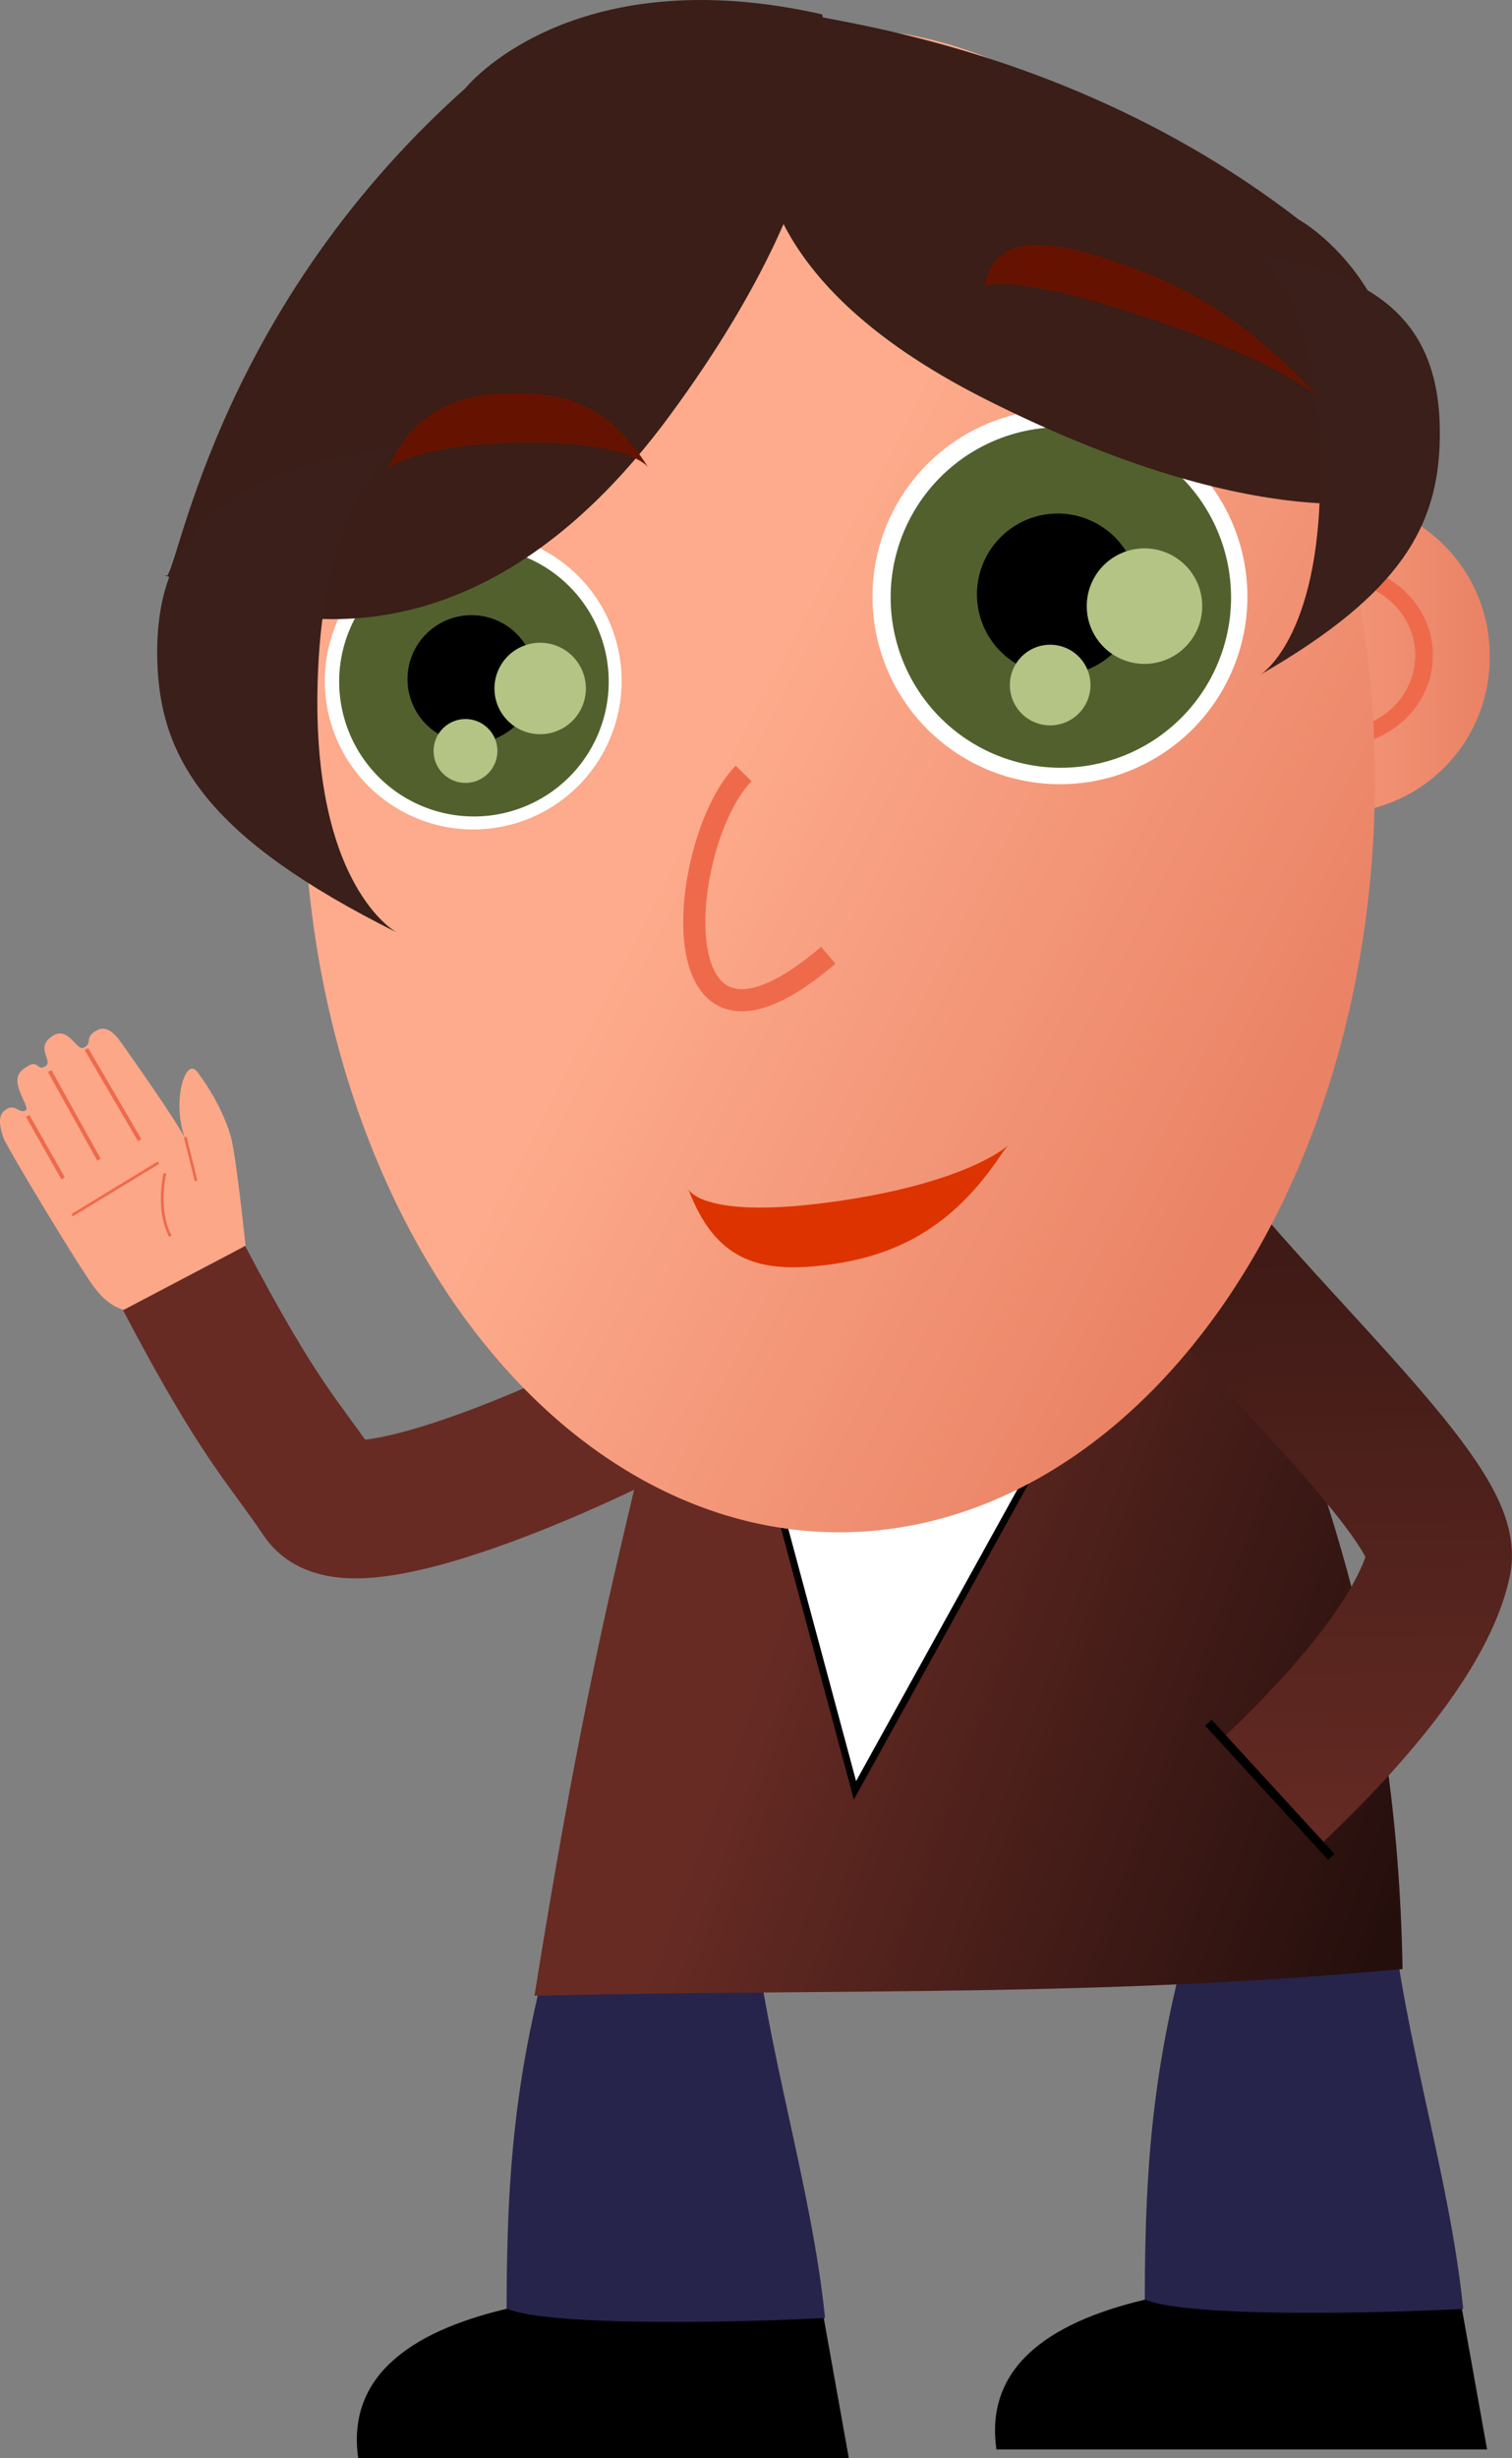 <?xml version="1.0" encoding="UTF-8" standalone="no"?>
<!-- Created with Inkscape (http://www.inkscape.org/) -->

<svg
   xmlns:osb="http://www.openswatchbook.org/uri/2009/osb"
   xmlns:dc="http://purl.org/dc/elements/1.1/"
   xmlns:cc="http://creativecommons.org/ns#"
   xmlns:rdf="http://www.w3.org/1999/02/22-rdf-syntax-ns#"
   xmlns:svg="http://www.w3.org/2000/svg"
   xmlns="http://www.w3.org/2000/svg"
   xmlns:xlink="http://www.w3.org/1999/xlink"
   xmlns:sodipodi="http://sodipodi.sourceforge.net/DTD/sodipodi-0.dtd"
   xmlns:inkscape="http://www.inkscape.org/namespaces/inkscape"
   width="645.939"
   height="1049.635"
   id="svg2"
   version="1.1"
   inkscape:version="0.48.5 r10040"
   sodipodi:docname="character.svg"
   inkscape:export-filename="/Users/br/character.png"
   inkscape:export-xdpi="54.293564"
   inkscape:export-ydpi="54.293564">
  <rect width="100%" height="100%" fill="#808080" stroke="none"/>
  <defs
     id="defs4">
    <linearGradient
       id="linearGradient5382">
      <stop
         style="stop-color:#672b24;stop-opacity:1;"
         offset="0"
         id="stop5384" />
      <stop
         style="stop-color:#250f0d;stop-opacity:1;"
         offset="1"
         id="stop5386" />
    </linearGradient>
    <linearGradient
       id="linearGradient5289">
      <stop
         style="stop-color:#eb743a;stop-opacity:1;"
         offset="0"
         id="stop5291" />
      <stop
         style="stop-color:#fba788;stop-opacity:0;"
         offset="1"
         id="stop5293" />
    </linearGradient>
    <linearGradient
       id="linearGradient5227">
      <stop
         style="stop-color:#fdab8c;stop-opacity:1;"
         offset="0"
         id="stop5229" />
      <stop
         style="stop-color:#ea8265;stop-opacity:1;"
         offset="1"
         id="stop5231" />
    </linearGradient>
    <linearGradient
       id="linearGradient5221"
       osb:paint="solid">
      <stop
         style="stop-color:#000000;stop-opacity:1;"
         offset="0"
         id="stop5223" />
    </linearGradient>
    <linearGradient
       inkscape:collect="always"
       xlink:href="#linearGradient5227"
       id="linearGradient3091"
       gradientUnits="userSpaceOnUse"
       x1="508.102"
       y1="382.352"
       x2="552.857"
       y2="382.352" />
    <linearGradient
       inkscape:collect="always"
       xlink:href="#linearGradient5227"
       id="linearGradient3097"
       gradientUnits="userSpaceOnUse"
       x1="225.445"
       y1="500.64"
       x2="283.31"
       y2="551.214" />
    <linearGradient
       inkscape:collect="always"
       xlink:href="#linearGradient5382"
       id="linearGradient3150"
       gradientUnits="userSpaceOnUse"
       x1="416.04"
       y1="535.299"
       x2="414.043"
       y2="385.603"
       gradientTransform="matrix(2.973,0,0,2.973,-641.403,-786.885)" />
    <linearGradient
       inkscape:collect="always"
       xlink:href="#linearGradient5382"
       id="linearGradient3153"
       gradientUnits="userSpaceOnUse"
       gradientTransform="matrix(2.716,0,0,2.973,-551.001,-813.837)"
       x1="343.146"
       y1="500.981"
       x2="441.233"
       y2="540.268" />
  </defs>
  <sodipodi:namedview
     id="base"
     pagecolor="#ffffff"
     bordercolor="#666666"
     borderopacity="1.0"
     inkscape:pageopacity="0.0"
     inkscape:pageshadow="2"
     inkscape:zoom="0.53256602"
     inkscape:cx="322.9697"
     inkscape:cy="524.81753"
     inkscape:document-units="px"
     inkscape:current-layer="layer2"
     showgrid="false"
     inkscape:window-width="1366"
     inkscape:window-height="719"
     inkscape:window-x="0"
     inkscape:window-y="0"
     inkscape:window-maximized="1"
     fit-margin-top="0"
     fit-margin-left="0"
     fit-margin-right="0"
     fit-margin-bottom="0" />
  <g
     inkscape:groupmode="layer"
     id="layer2"
     inkscape:label="Eye"
     style="display:inline"
     transform="translate(-44.916,-1.709)">
    <g
       id="g5392"
       transform="matrix(2.973,0,0,2.973,-637.508,-794.675)">
      <path
         sodipodi:nodetypes="cccc"
         inkscape:connector-curvature="0"
         id="path5390"
         d="m 347.171,596.657 c -24.855,-0.776 -69.729,-0.517 -66.15,24.314 l 70.502,0 z"
         style="fill:#000000;fill-opacity:1;stroke:none" />
      <path
         sodipodi:nodetypes="ccccc"
         inkscape:connector-curvature="0"
         id="path5364"
         d="m 309.594,543.876 c 10.188,-0.363 17.979,-0.146 28.167,-0.51 1.934,18.888 8.402,38.531 10.336,57.419 -12.232,0.653 -39.857,1.261 -45.761,-1.367 0.026,-21.048 1.425,-35.288 7.258,-55.542 z"
         style="fill:#26244b;fill-opacity:1;stroke:none" />
    </g>
    <g
       transform="matrix(2.973,0,0,2.973,-364.876,-798.569)"
       id="g5396">
      <path
         style="fill:#000000;fill-opacity:1;stroke:none"
         d="m 347.171,596.657 c -24.855,-0.776 -69.729,-0.517 -66.15,24.314 l 70.502,0 z"
         id="path5398"
         inkscape:connector-curvature="0"
         sodipodi:nodetypes="cccc" />
      <path
         style="fill:#26244b;fill-opacity:1;stroke:none"
         d="m 309.594,543.876 c 10.188,-0.363 17.979,-0.146 28.167,-0.51 1.934,18.888 8.402,38.531 10.336,57.419 -12.232,0.653 -39.857,1.261 -45.761,-1.367 0.026,-21.048 1.425,-35.288 7.258,-55.542 z"
         id="path5400"
         inkscape:connector-curvature="0"
         sodipodi:nodetypes="ccccc" />
    </g>
    <g
       id="g5330"
       transform="matrix(2.973,0,0,2.973,-641.403,-846.887)">
      <path
         transform="translate(-107.939,-2.633)"
         d="m 552.857,382.352 a 22.378,22.378 0 1 1 -44.755,0 22.378,22.378 0 1 1 44.755,0 z"
         sodipodi:ry="22.377537"
         sodipodi:rx="22.377537"
         sodipodi:cy="382.35242"
         sodipodi:cx="530.47925"
         id="path5305"
         style="fill:url(#linearGradient3091);fill-opacity:1;stroke:none"
         sodipodi:type="arc" />
      <path
         sodipodi:type="arc"
         style="fill:none;stroke:#ee6a4b;stroke-width:4.464;stroke-miterlimit:4;stroke-opacity:1;stroke-dasharray:none"
         id="path5315"
         sodipodi:cx="530.47925"
         sodipodi:cy="382.35242"
         sodipodi:rx="22.377537"
         sodipodi:ry="22.377537"
         d="m 552.857,382.352 a 22.378,22.378 0 1 1 -44.755,0 22.378,22.378 0 1 1 44.755,0 z"
         transform="matrix(0.569,0,0,0.529,120.895,177.298)" />
    </g>
    <path
       style="fill:url(#linearGradient3153);fill-opacity:1;stroke:none"
       d="m 333.959,532.91 89.961,99.048 139.389,-114.631 c 47.452,110.627 78.487,196.548 80.792,325.143 -131.685,12.025 -233.01,8.328 -370.852,11.369 34.382,-214.784 50.955,-220.69 60.711,-320.929 z"
       id="path5358"
       inkscape:connector-curvature="0"
       sodipodi:nodetypes="cccccc" />
    <path
       style="fill:none;stroke:url(#linearGradient3150);stroke-width:61.714;stroke-linecap:butt;stroke-linejoin:miter;stroke-miterlimit:4;stroke-opacity:1;stroke-dasharray:none"
       d="m 549.269,526.125 c 40.375,50.844 115.341,118.79 110.507,142.081 -4.835,23.291 -27.513,56.872 -72.385,99.112"
       id="path5402"
       inkscape:connector-curvature="0"
       sodipodi:nodetypes="czc" />
    <path
       style="fill:#fba788;fill-opacity:1;stroke:none"
       d="m 149.805,533.565 c 0,0 -3.972,-38.25 -6.264,-46.477 -2.292,-8.227 -7.531,-18.719 -14.392,-27.758 -5.002,-6.59 -10.983,12.659 -5.214,28.363 -4.156,-8.298 -26.985,-40.566 -28.524,-42.518 -1.539,-1.952 -4.975,-5.58 -8.726,-3.735 -6.144,3.023 -1.898,5.597 -6.003,7.608 -3.218,1.577 -6.498,-9.716 -13.617,-4.807 -7.668,5.287 1.576,10.864 -3.31,13.038 -3.523,1.568 -2.253,-4.402 -9.266,1.253 -6.389,5.152 3.898,16.038 1.299,17.355 -3.046,1.543 -4.814,-4.029 -9.468,0.542 -2.518,2.473 -1.123,7.728 0.096,11.231 1.22,3.503 32.17,55.098 39.167,64.279 6.997,9.18 14.082,9.388 14.082,9.388 z"
       id="path5410"
       inkscape:connector-curvature="0"
       sodipodi:nodetypes="czsczssssssszzcc" />
    <path
       style="fill:none;stroke:#ee6a4b;stroke-width:1.694px;stroke-linecap:butt;stroke-linejoin:miter;stroke-opacity:1"
       d="m 81.847,449.655 22.762,38.905"
       id="path5412"
       inkscape:connector-curvature="0"
       sodipodi:nodetypes="cc" />
    <path
       style="fill:none;stroke:#ee6a4b;stroke-width:1.694px;stroke-linecap:butt;stroke-linejoin:miter;stroke-opacity:1"
       d="m 56.742,478.187 15.129,26.651"
       id="path5416"
       inkscape:connector-curvature="0"
       sodipodi:nodetypes="cc" />
    <path
       inkscape:connector-curvature="0"
       id="path5418"
       d="m 124.041,487.262 4.659,18.634"
       style="fill:none;stroke:#ee6a4b;stroke-width:1.153px;stroke-linecap:butt;stroke-linejoin:miter;stroke-opacity:1" />
    <path
       style="fill:none;stroke:#ee6a4b;stroke-width:1.153px;stroke-linecap:butt;stroke-linejoin:miter;stroke-opacity:1"
       d="M 112.638,498.121 75.753,520.568"
       id="path5422"
       inkscape:connector-curvature="0"
       sodipodi:nodetypes="cc" />
    <path
       sodipodi:nodetypes="cc"
       inkscape:connector-curvature="0"
       id="path5426"
       d="m 115.34,502.697 c -1.972,9.751 -1.422,20.034 2.376,26.856"
       style="fill:none;stroke:#ee6a4b;stroke-width:1.153px;stroke-linecap:butt;stroke-linejoin:miter;stroke-opacity:1" />
    <path
       sodipodi:nodetypes="csc"
       inkscape:connector-curvature="0"
       id="path5404"
       d="m 123.568,547.434 c 32.49,61.813 42.239,69.406 58.603,93.695 14.363,21.319 132.026,-29.19 194.552,-70.853"
       style="fill:none;stroke:#672b24;stroke-width:58.953;stroke-linecap:butt;stroke-linejoin:miter;stroke-miterlimit:4;stroke-opacity:1;stroke-dasharray:none" />
    <path
       style="fill:#ffffff;fill-opacity:1;stroke:#000000;stroke-width:2.973px;stroke-linecap:butt;stroke-linejoin:miter;stroke-opacity:1"
       d="M 361.839,586.378 520.348,567.048 410.165,766.15 z"
       id="path5428"
       inkscape:connector-curvature="0"
       sodipodi:nodetypes="cccc" />
    <path
       sodipodi:type="arc"
       style="fill:url(#linearGradient3097);fill-opacity:1;fill-rule:evenodd;stroke:none"
       id="path3755"
       sodipodi:cx="242"
       sodipodi:cy="501.36218"
       sodipodi:rx="71.5"
       sodipodi:ry="60"
       d="m 313.5,501.362 a 71.5,60 0 1 1 -143,0 71.5,60 0 1 1 143,0 z"
       inkscape:transform-center-x="54.923072"
       inkscape:transform-center-y="-63.000005"
       transform="matrix(3.201,0,0,5.351,-371.222,-2347.868)" />
    <g
       id="g5260"
       transform="matrix(2.464,0,0,2.464,-469.384,-612.987)">
      <path
         transform="translate(-117,-113)"
         d="m 542,465.862 a 32.5,32.5 0 1 1 -65,0 32.5,32.5 0 1 1 65,0 z"
         sodipodi:ry="32.5"
         sodipodi:rx="32.5"
         sodipodi:cy="465.86218"
         sodipodi:cx="509.5"
         id="path5246"
         style="fill:#ffffff;fill-opacity:1;stroke:none"
         sodipodi:type="arc" />
      <path
         sodipodi:type="arc"
         style="fill:#52602e;fill-opacity:1;stroke:none"
         id="path5250"
         sodipodi:cx="509.5"
         sodipodi:cy="465.86218"
         sodipodi:rx="32.5"
         sodipodi:ry="32.5"
         d="m 542,465.862 a 32.5,32.5 0 1 1 -65,0 32.5,32.5 0 1 1 65,0 z"
         transform="matrix(0.908,0,0,0.908,-69.969,-69.997)" />
      <path
         transform="matrix(0.431,0,0,0.431,172.523,151.683)"
         d="m 542,465.862 a 32.5,32.5 0 1 1 -65,0 32.5,32.5 0 1 1 65,0 z"
         sodipodi:ry="32.5"
         sodipodi:rx="32.5"
         sodipodi:cy="465.86218"
         sodipodi:cx="509.5"
         id="path5252"
         style="fill:#000000;fill-opacity:1;stroke:none"
         sodipodi:type="arc" />
      <path
         transform="matrix(0.308,0,0,0.308,250.231,211.02)"
         d="m 542,465.862 a 32.5,32.5 0 1 1 -65,0 32.5,32.5 0 1 1 65,0 z"
         sodipodi:ry="32.5"
         sodipodi:rx="32.5"
         sodipodi:cy="465.86218"
         sodipodi:cx="509.5"
         id="path5256"
         style="fill:#b3c484;fill-opacity:1;stroke:none"
         sodipodi:type="arc" />
      <path
         sodipodi:type="arc"
         style="fill:#b3c484;fill-opacity:1;stroke:none"
         id="path5258"
         sodipodi:cx="509.5"
         sodipodi:cy="465.86218"
         sodipodi:rx="32.5"
         sodipodi:ry="32.5"
         d="m 542,465.862 a 32.5,32.5 0 1 1 -65,0 32.5,32.5 0 1 1 65,0 z"
         transform="matrix(0.215,0,0,0.215,281.262,268.023)" />
    </g>
    <path
       style="fill:#3a1e17;fill-opacity:1;stroke:none"
       d="m 383.103,5.5 c -6.071,4.039 110.418,7.877 216.606,89.939 0,0 58.869,32.224 42.209,118.984 0,0 -57.02,17.651 -175.663,-42.087 C 315.08,96.22 386.752,3.073 383.103,5.5 z"
       id="path5299"
       inkscape:connector-curvature="0"
       sodipodi:nodetypes="sscss" />
    <g
       id="g5267"
       transform="matrix(1.951,0,0,1.951,-518.682,-395.964)"
       style="stroke:#000000;stroke-opacity:0.004">
      <path
         sodipodi:type="arc"
         style="fill:#ffffff;fill-opacity:1;stroke:#000000;stroke-opacity:0.004"
         id="path5269"
         sodipodi:cx="509.5"
         sodipodi:cy="465.86218"
         sodipodi:rx="32.5"
         sodipodi:ry="32.5"
         d="m 542,465.862 a 32.5,32.5 0 1 1 -65,0 32.5,32.5 0 1 1 65,0 z"
         transform="translate(-117,-113)" />
      <path
         transform="matrix(0.908,0,0,0.908,-69.969,-69.997)"
         d="m 542,465.862 a 32.5,32.5 0 1 1 -65,0 32.5,32.5 0 1 1 65,0 z"
         sodipodi:ry="32.5"
         sodipodi:rx="32.5"
         sodipodi:cy="465.86218"
         sodipodi:cx="509.5"
         id="path5271"
         style="fill:#52602e;fill-opacity:1;stroke:#000000;stroke-opacity:0.004"
         sodipodi:type="arc" />
      <path
         sodipodi:type="arc"
         style="fill:#000000;fill-opacity:1;stroke:#000000;stroke-opacity:0.004"
         id="path5273"
         sodipodi:cx="509.5"
         sodipodi:cy="465.86218"
         sodipodi:rx="32.5"
         sodipodi:ry="32.5"
         d="m 542,465.862 a 32.5,32.5 0 1 1 -65,0 32.5,32.5 0 1 1 65,0 z"
         transform="matrix(0.431,0,0,0.431,172.523,151.683)" />
      <path
         sodipodi:type="arc"
         style="fill:#b3c484;fill-opacity:1;stroke:#000000;stroke-opacity:0.004"
         id="path5275"
         sodipodi:cx="509.5"
         sodipodi:cy="465.86218"
         sodipodi:rx="32.5"
         sodipodi:ry="32.5"
         d="m 542,465.862 a 32.5,32.5 0 1 1 -65,0 32.5,32.5 0 1 1 65,0 z"
         transform="matrix(0.308,0,0,0.308,250.231,211.02)" />
      <path
         transform="matrix(0.215,0,0,0.215,281.262,268.023)"
         d="m 542,465.862 a 32.5,32.5 0 1 1 -65,0 32.5,32.5 0 1 1 65,0 z"
         sodipodi:ry="32.5"
         sodipodi:rx="32.5"
         sodipodi:cy="465.86218"
         sodipodi:cx="509.5"
         id="path5277"
         style="fill:#b3c484;fill-opacity:1;stroke:#000000;stroke-opacity:0.004"
         sodipodi:type="arc" />
    </g>
    <path
       sodipodi:nodetypes="sscss"
       inkscape:connector-curvature="0"
       id="path5303"
       d="m 115.491,247.486 c 4.645,6.414 17.669,-109.445 128.218,-208.094 0,0 44.619,-55.866 152.418,-31.554 0,0 18.155,58.443 -65.231,171.496 -106.249,144.049 -218.196,64.297 -215.405,68.152 z"
       style="fill:#3a1e17;fill-opacity:1;stroke:none" />
    <path
       style="fill:#651300;fill-opacity:1;stroke:none"
       d="m 211.756,199.299 c 11.036,-22.29 28.85,-30.124 55.072,-29.753 22.617,0.32 39.131,6.65 54.926,31.637 0,0 -7.692,-11.295 -55.072,-10.46 -60.371,1.063 -60.247,19.325 -54.926,8.577 z"
       id="path5279"
       inkscape:connector-curvature="0"
       sodipodi:nodetypes="sscss" />
    <path
       sodipodi:nodetypes="sscss"
       inkscape:connector-curvature="0"
       id="path5281"
       d="m 588.025,111.813 c 53.923,9.434 72.875,35.198 71.979,77.576 -0.773,36.553 -16.088,65.522 -76.535,100.318 0,0 27.324,-16.618 25.306,-92.628 -2.571,-96.851 -46.752,-89.815 -20.749,-85.266 z"
       style="fill:#3a1f1a;fill-opacity:1;stroke:none"
       inkscape:transform-center-x="-7.0014046"
       inkscape:transform-center-y="10.939885" />
    <path
       style="fill:#dd3300;fill-opacity:1;stroke:none"
       d="m 472.414,494.996 c -20.497,30.624 -44.68,43.533 -76.509,47.089 -27.454,3.067 -45.57,-2.605 -56.908,-32.598 0,0 5.798,13.473 63.787,5.095 73.888,-10.674 79.515,-34.354 69.631,-19.587 z"
       id="path5285"
       inkscape:connector-curvature="0"
       sodipodi:nodetypes="sscss" />
    <path
       style="fill:#651300;fill-opacity:1;stroke:none"
       d="m 466.159,121.611 c 4.47,-18.803 24.084,-19.236 58.197,-7.221 29.423,10.363 53.591,24.411 85.045,57.972 0,0 -14.933,-15.415 -75.908,-35.526 -77.694,-25.626 -69.489,-6.158 -67.334,-15.225 z"
       id="path5297"
       inkscape:connector-curvature="0"
       sodipodi:nodetypes="sscss"
       inkscape:transform-center-x="-16.673459"
       inkscape:transform-center-y="-11.117103" />
    <path
       inkscape:transform-center-y="12.700843"
       inkscape:transform-center-x="9.3646764"
       style="fill:#3a1f1a;fill-opacity:1;stroke:none"
       d="m 208.381,193.361 c -72.124,10.953 -97.474,40.864 -96.275,90.064 1.034,42.436 21.518,76.069 102.369,116.465 0,0 -36.546,-19.293 -33.847,-107.538 3.439,-112.44 62.532,-104.273 27.753,-98.991 z"
       id="path5406"
       inkscape:connector-curvature="0"
       sodipodi:nodetypes="sscss" />
    <path
       style="fill:none;stroke:#000000;stroke-width:3.746px;stroke-linecap:butt;stroke-linejoin:miter;stroke-opacity:1"
       d="m 561.136,737.264 52.534,57.318"
       id="path5408"
       inkscape:connector-curvature="0"
       sodipodi:nodetypes="cc" />
    <path
       sodipodi:nodetypes="cc"
       inkscape:connector-curvature="0"
       id="path5956"
       d="m 362.585,331.955 c -28.261,29.021 -38.234,141.17 36.176,77.644"
       style="fill:none;stroke:#ee6a4b;stroke-width:9.452px;stroke-linecap:butt;stroke-linejoin:miter;stroke-opacity:1" />
    <path
       inkscape:connector-curvature="0"
       id="path3189"
       d="m 66.141,459.025 21.039,37.826"
       style="fill:none;stroke:#ee6a4b;stroke-width:1.694px;stroke-linecap:butt;stroke-linejoin:miter;stroke-opacity:1"
       sodipodi:nodetypes="cc" />
  </g>
</svg>
